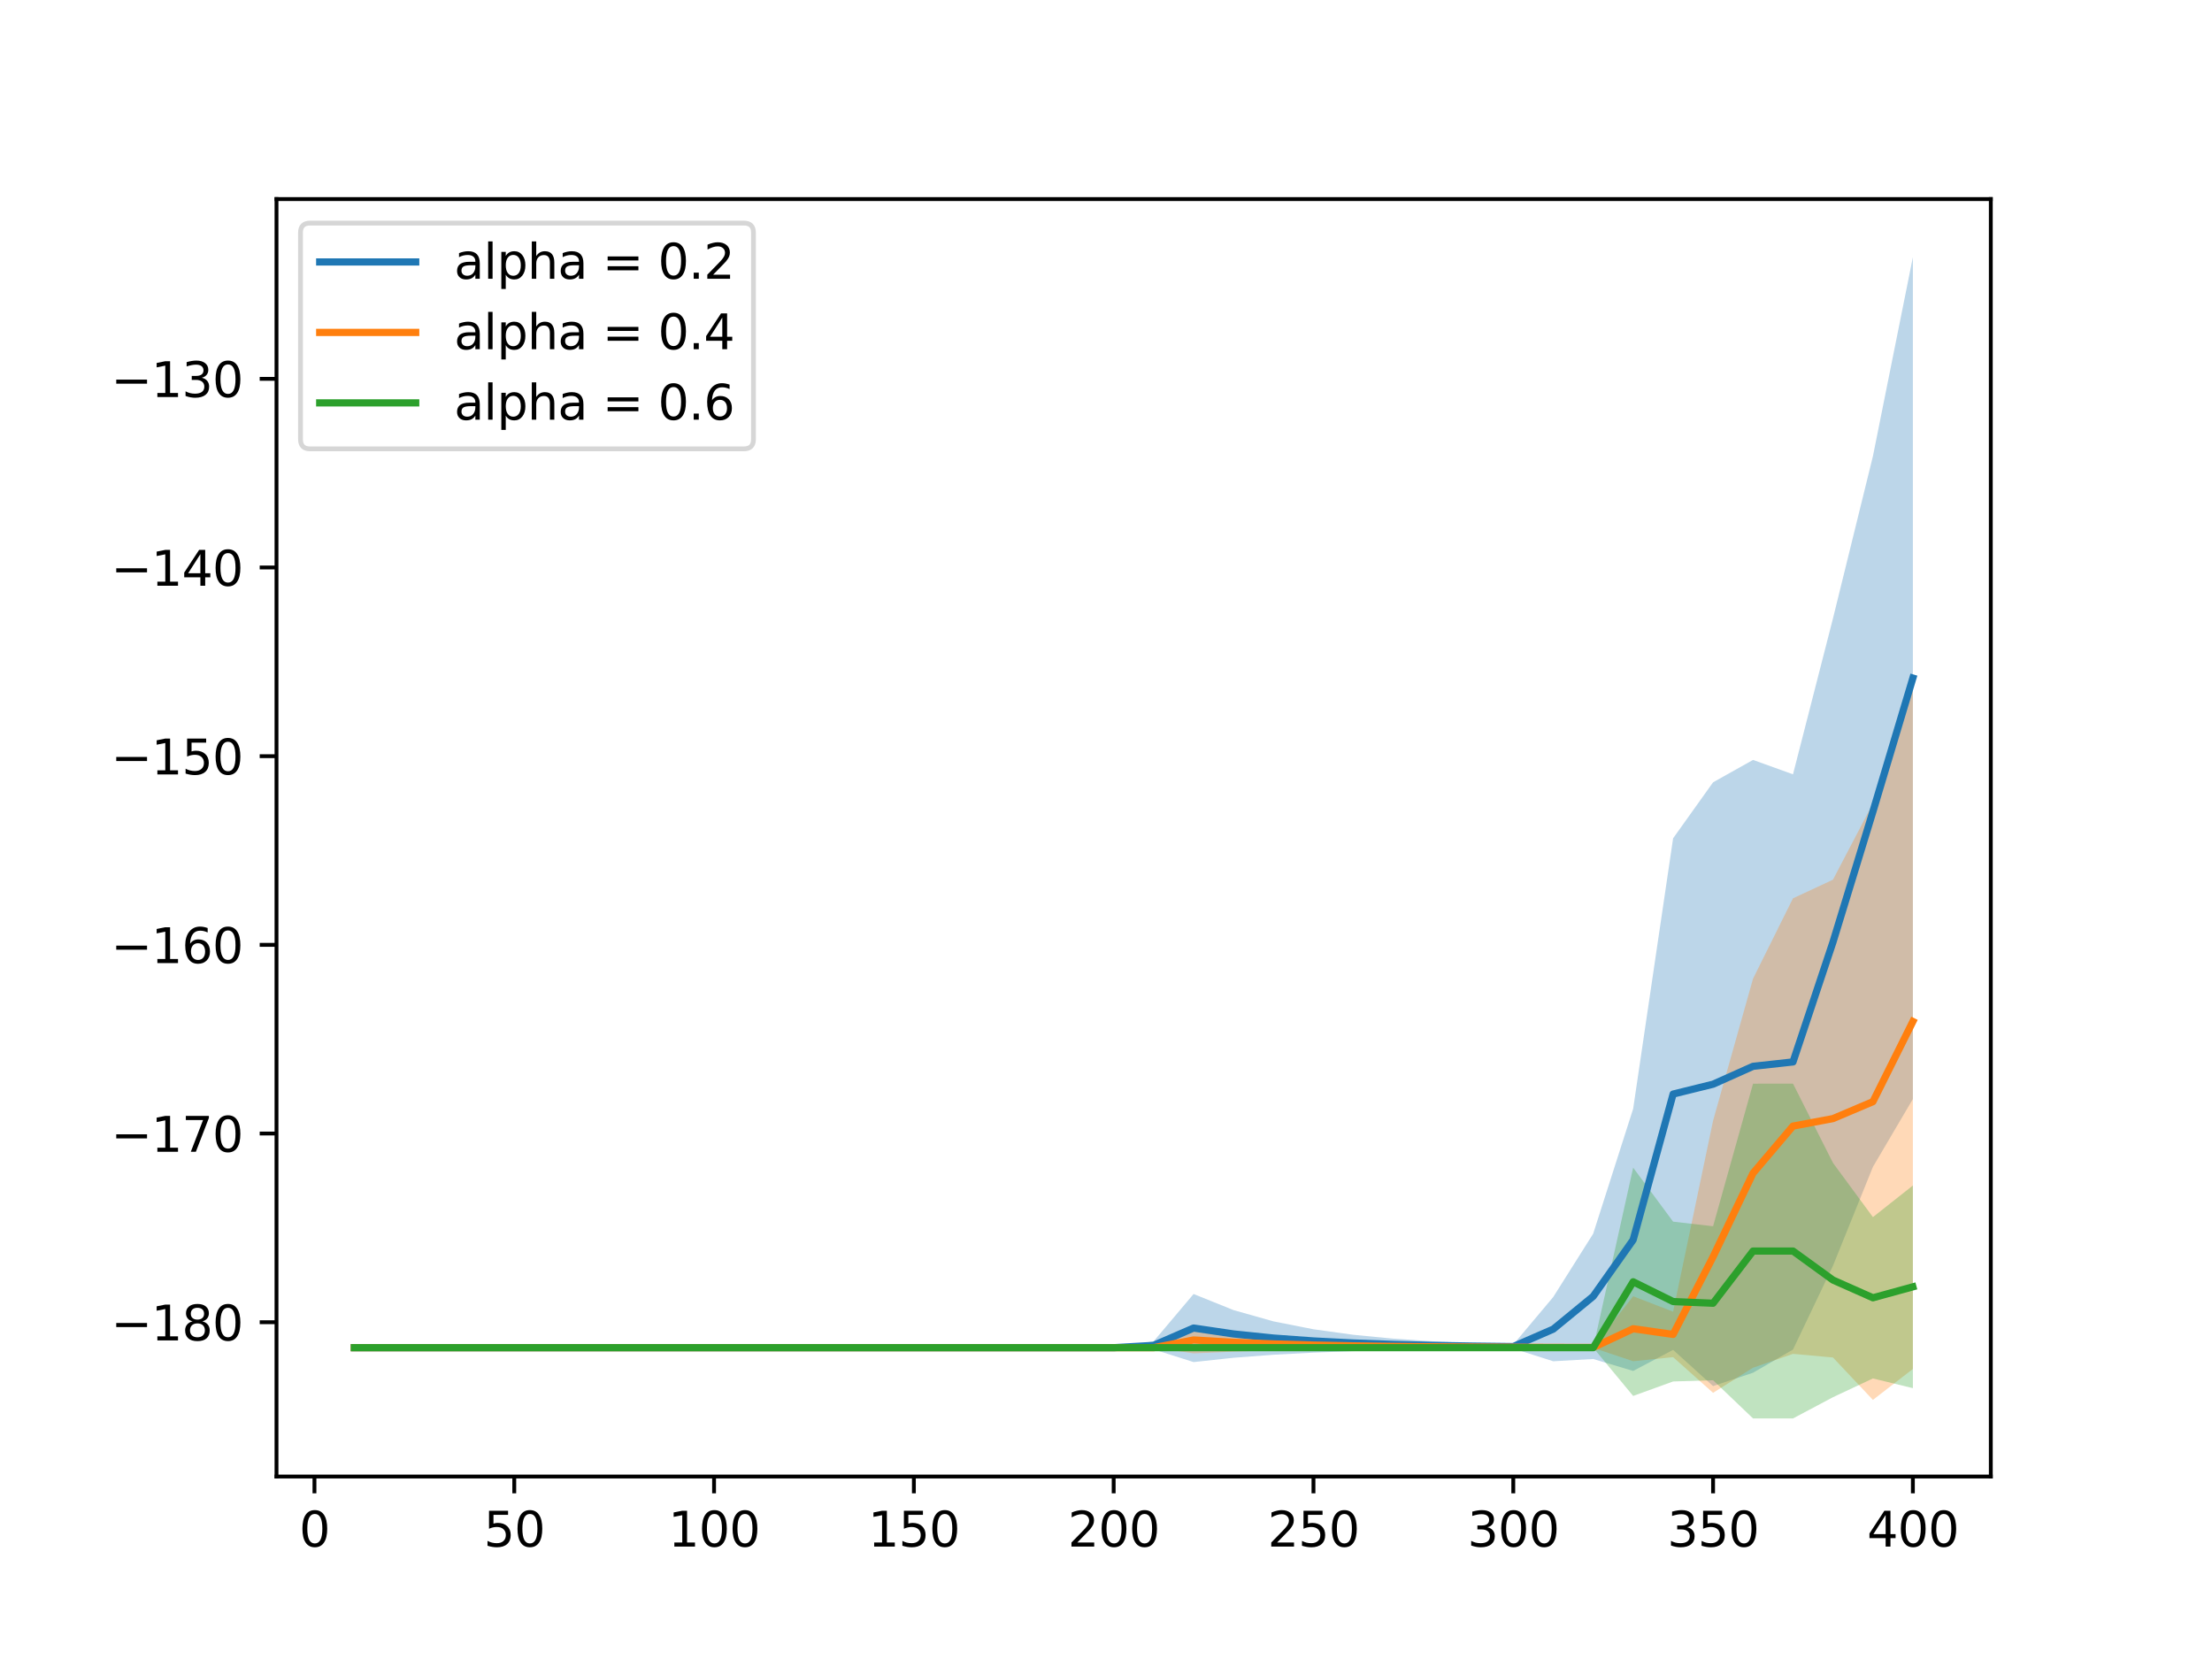 <?xml version="1.0" encoding="utf-8" standalone="no"?>
<!DOCTYPE svg PUBLIC "-//W3C//DTD SVG 1.1//EN"
  "http://www.w3.org/Graphics/SVG/1.1/DTD/svg11.dtd">
<svg height="345.6pt" version="1.1" viewBox="0 0 460.8 345.6" width="460.8pt" xmlns="http://www.w3.org/2000/svg" xmlns:xlink="http://www.w3.org/1999/xlink">
 <defs>
  <style type="text/css">*{stroke-linecap:butt;stroke-linejoin:round;}</style>
 </defs>
 <g id="figure_1">
  <g id="patch_1">
   <path d="M 0 345.6 
L 460.8 345.6 
L 460.8 0 
L 0 0 
z
" style="fill:#ffffff;"/>
  </g>
  <g id="axes_1">
   <g id="patch_2">
    <path d="M 57.6 307.584 
L 414.72 307.584 
L 414.72 41.472 
L 57.6 41.472 
z
" style="fill:#ffffff;"/>
   </g>
   <g id="PolyCollection_1">
    <path clip-path="url(#p2d16465a5b)" d="M 73.833 280.749 
L 73.833 280.749 
L 82.157 280.749 
L 90.482 280.749 
L 98.806 280.749 
L 107.131 280.749 
L 115.455 280.749 
L 123.78 280.749 
L 132.104 280.749 
L 140.429 280.749 
L 148.753 280.749 
L 157.077 280.749 
L 165.402 280.749 
L 173.726 280.749 
L 182.051 280.749 
L 190.375 280.749 
L 198.7 280.749 
L 207.024 280.749 
L 215.349 280.749 
L 223.673 280.749 
L 231.998 280.749 
L 240.322 281.104 
L 248.647 283.746 
L 256.971 282.847 
L 265.296 282.217 
L 273.62 281.777 
L 281.945 281.468 
L 290.269 281.253 
L 298.594 281.101 
L 306.918 280.996 
L 315.243 280.922 
L 323.567 283.577 
L 331.891 283.104 
L 340.216 285.594 
L 348.54 281.204 
L 356.865 288.747 
L 365.189 285.966 
L 373.514 281.136 
L 381.838 263.687 
L 390.163 243.084 
L 398.487 228.946 
L 398.487 228.946 
L 398.487 53.568 
L 390.163 95.041 
L 381.838 128.841 
L 373.514 161.303 
L 365.189 158.305 
L 356.865 162.969 
L 348.54 174.629 
L 340.216 230.981 
L 331.891 257 
L 323.567 270.193 
L 315.243 280.104 
L 306.918 279.828 
L 298.594 279.433 
L 290.269 278.869 
L 281.945 278.063 
L 273.62 276.912 
L 265.296 275.268 
L 256.971 272.919 
L 248.647 269.563 
L 240.322 279.423 
L 231.998 280.749 
L 223.673 280.749 
L 215.349 280.749 
L 207.024 280.749 
L 198.7 280.749 
L 190.375 280.749 
L 182.051 280.749 
L 173.726 280.749 
L 165.402 280.749 
L 157.077 280.749 
L 148.753 280.749 
L 140.429 280.749 
L 132.104 280.749 
L 123.78 280.749 
L 115.455 280.749 
L 107.131 280.749 
L 98.806 280.749 
L 90.482 280.749 
L 82.157 280.749 
L 73.833 280.749 
z
" style="fill:#1f77b4;fill-opacity:0.3;"/>
   </g>
   <g id="PolyCollection_2">
    <path clip-path="url(#p2d16465a5b)" d="M 73.833 280.749 
L 73.833 280.749 
L 82.157 280.749 
L 90.482 280.749 
L 98.806 280.749 
L 107.131 280.749 
L 115.455 280.749 
L 123.78 280.749 
L 132.104 280.749 
L 140.429 280.749 
L 148.753 280.749 
L 157.077 280.749 
L 165.402 280.749 
L 173.726 280.749 
L 182.051 280.749 
L 190.375 280.749 
L 198.7 280.749 
L 207.024 280.749 
L 215.349 280.749 
L 223.673 280.749 
L 231.998 280.749 
L 240.322 280.749 
L 248.647 281.926 
L 256.971 281.573 
L 265.296 281.326 
L 273.62 281.153 
L 281.945 281.031 
L 290.269 280.947 
L 298.594 280.887 
L 306.918 280.846 
L 315.243 280.817 
L 323.567 280.796 
L 331.891 280.782 
L 340.216 283.567 
L 348.54 282.721 
L 356.865 290.151 
L 365.189 284.917 
L 373.514 282.035 
L 381.838 282.791 
L 390.163 291.624 
L 398.487 285.179 
L 398.487 285.179 
L 398.487 140.41 
L 390.163 167.369 
L 381.838 183.258 
L 373.514 187.134 
L 365.189 203.875 
L 356.865 233.463 
L 348.54 273.247 
L 340.216 270.033 
L 331.891 280.625 
L 323.567 280.571 
L 315.243 280.495 
L 306.918 280.387 
L 298.594 280.232 
L 290.269 280.01 
L 281.945 279.694 
L 273.62 279.242 
L 265.296 278.596 
L 256.971 277.673 
L 248.647 276.355 
L 240.322 280.749 
L 231.998 280.749 
L 223.673 280.749 
L 215.349 280.749 
L 207.024 280.749 
L 198.7 280.749 
L 190.375 280.749 
L 182.051 280.749 
L 173.726 280.749 
L 165.402 280.749 
L 157.077 280.749 
L 148.753 280.749 
L 140.429 280.749 
L 132.104 280.749 
L 123.78 280.749 
L 115.455 280.749 
L 107.131 280.749 
L 98.806 280.749 
L 90.482 280.749 
L 82.157 280.749 
L 73.833 280.749 
z
" style="fill:#ff7f0e;fill-opacity:0.3;"/>
   </g>
   <g id="PolyCollection_3">
    <path clip-path="url(#p2d16465a5b)" d="M 73.833 280.749 
L 73.833 280.749 
L 82.157 280.749 
L 90.482 280.749 
L 98.806 280.749 
L 107.131 280.749 
L 115.455 280.749 
L 123.78 280.749 
L 132.104 280.749 
L 140.429 280.749 
L 148.753 280.749 
L 157.077 280.749 
L 165.402 280.749 
L 173.726 280.749 
L 182.051 280.749 
L 190.375 280.749 
L 198.7 280.749 
L 207.024 280.749 
L 215.349 280.749 
L 223.673 280.749 
L 231.998 280.749 
L 240.322 280.749 
L 248.647 280.749 
L 256.971 280.749 
L 265.296 280.749 
L 273.62 280.749 
L 281.945 280.749 
L 290.269 280.749 
L 298.594 280.749 
L 306.918 280.749 
L 315.243 280.749 
L 323.567 280.749 
L 331.891 280.749 
L 340.216 290.799 
L 348.54 287.784 
L 356.865 287.528 
L 365.189 295.486 
L 373.514 295.488 
L 381.838 291.066 
L 390.163 287.154 
L 398.487 289.178 
L 398.487 289.178 
L 398.487 246.962 
L 390.163 253.548 
L 381.838 242.244 
L 373.514 225.741 
L 365.189 225.75 
L 356.865 255.45 
L 348.54 254.494 
L 340.216 243.242 
L 331.891 280.749 
L 323.567 280.749 
L 315.243 280.749 
L 306.918 280.749 
L 298.594 280.749 
L 290.269 280.749 
L 281.945 280.749 
L 273.62 280.749 
L 265.296 280.749 
L 256.971 280.749 
L 248.647 280.749 
L 240.322 280.749 
L 231.998 280.749 
L 223.673 280.749 
L 215.349 280.749 
L 207.024 280.749 
L 198.7 280.749 
L 190.375 280.749 
L 182.051 280.749 
L 173.726 280.749 
L 165.402 280.749 
L 157.077 280.749 
L 148.753 280.749 
L 140.429 280.749 
L 132.104 280.749 
L 123.78 280.749 
L 115.455 280.749 
L 107.131 280.749 
L 98.806 280.749 
L 90.482 280.749 
L 82.157 280.749 
L 73.833 280.749 
z
" style="fill:#2ca02c;fill-opacity:0.3;"/>
   </g>
   <g id="matplotlib.axis_1">
    <g id="xtick_1">
     <g id="line2d_1">
      <defs>
       <path d="M 0 0 
L 0 3.5 
" id="m00a2f1920c" style="stroke:#000000;stroke-width:0.8;"/>
      </defs>
      <g>
       <use style="stroke:#000000;stroke-width:0.8;" x="65.508" xlink:href="#m00a2f1920c" y="307.584"/>
      </g>
     </g>
     <g id="text_1">
      <!-- 0 -->
      <g transform="translate(62.327 322.182)scale(0.1 -0.1)">
       <defs>
        <path d="M 2034 4250 
Q 1547 4250 1301 3770 
Q 1056 3291 1056 2328 
Q 1056 1369 1301 889 
Q 1547 409 2034 409 
Q 2525 409 2770 889 
Q 3016 1369 3016 2328 
Q 3016 3291 2770 3770 
Q 2525 4250 2034 4250 
z
M 2034 4750 
Q 2819 4750 3233 4129 
Q 3647 3509 3647 2328 
Q 3647 1150 3233 529 
Q 2819 -91 2034 -91 
Q 1250 -91 836 529 
Q 422 1150 422 2328 
Q 422 3509 836 4129 
Q 1250 4750 2034 4750 
z
" id="DejaVuSans-30" transform="scale(0.016)"/>
       </defs>
       <use xlink:href="#DejaVuSans-30"/>
      </g>
     </g>
    </g>
    <g id="xtick_2">
     <g id="line2d_2">
      <g>
       <use style="stroke:#000000;stroke-width:0.8;" x="107.131" xlink:href="#m00a2f1920c" y="307.584"/>
      </g>
     </g>
     <g id="text_2">
      <!-- 50 -->
      <g transform="translate(100.768 322.182)scale(0.1 -0.1)">
       <defs>
        <path d="M 691 4666 
L 3169 4666 
L 3169 4134 
L 1269 4134 
L 1269 2991 
Q 1406 3038 1543 3061 
Q 1681 3084 1819 3084 
Q 2600 3084 3056 2656 
Q 3513 2228 3513 1497 
Q 3513 744 3044 326 
Q 2575 -91 1722 -91 
Q 1428 -91 1123 -41 
Q 819 9 494 109 
L 494 744 
Q 775 591 1075 516 
Q 1375 441 1709 441 
Q 2250 441 2565 725 
Q 2881 1009 2881 1497 
Q 2881 1984 2565 2268 
Q 2250 2553 1709 2553 
Q 1456 2553 1204 2497 
Q 953 2441 691 2322 
L 691 4666 
z
" id="DejaVuSans-35" transform="scale(0.016)"/>
       </defs>
       <use xlink:href="#DejaVuSans-35"/>
       <use x="63.623" xlink:href="#DejaVuSans-30"/>
      </g>
     </g>
    </g>
    <g id="xtick_3">
     <g id="line2d_3">
      <g>
       <use style="stroke:#000000;stroke-width:0.8;" x="148.753" xlink:href="#m00a2f1920c" y="307.584"/>
      </g>
     </g>
     <g id="text_3">
      <!-- 100 -->
      <g transform="translate(139.209 322.182)scale(0.1 -0.1)">
       <defs>
        <path d="M 794 531 
L 1825 531 
L 1825 4091 
L 703 3866 
L 703 4441 
L 1819 4666 
L 2450 4666 
L 2450 531 
L 3481 531 
L 3481 0 
L 794 0 
L 794 531 
z
" id="DejaVuSans-31" transform="scale(0.016)"/>
       </defs>
       <use xlink:href="#DejaVuSans-31"/>
       <use x="63.623" xlink:href="#DejaVuSans-30"/>
       <use x="127.246" xlink:href="#DejaVuSans-30"/>
      </g>
     </g>
    </g>
    <g id="xtick_4">
     <g id="line2d_4">
      <g>
       <use style="stroke:#000000;stroke-width:0.8;" x="190.375" xlink:href="#m00a2f1920c" y="307.584"/>
      </g>
     </g>
     <g id="text_4">
      <!-- 150 -->
      <g transform="translate(180.832 322.182)scale(0.1 -0.1)">
       <use xlink:href="#DejaVuSans-31"/>
       <use x="63.623" xlink:href="#DejaVuSans-35"/>
       <use x="127.246" xlink:href="#DejaVuSans-30"/>
      </g>
     </g>
    </g>
    <g id="xtick_5">
     <g id="line2d_5">
      <g>
       <use style="stroke:#000000;stroke-width:0.8;" x="231.998" xlink:href="#m00a2f1920c" y="307.584"/>
      </g>
     </g>
     <g id="text_5">
      <!-- 200 -->
      <g transform="translate(222.454 322.182)scale(0.1 -0.1)">
       <defs>
        <path d="M 1228 531 
L 3431 531 
L 3431 0 
L 469 0 
L 469 531 
Q 828 903 1448 1529 
Q 2069 2156 2228 2338 
Q 2531 2678 2651 2914 
Q 2772 3150 2772 3378 
Q 2772 3750 2511 3984 
Q 2250 4219 1831 4219 
Q 1534 4219 1204 4116 
Q 875 4013 500 3803 
L 500 4441 
Q 881 4594 1212 4672 
Q 1544 4750 1819 4750 
Q 2544 4750 2975 4387 
Q 3406 4025 3406 3419 
Q 3406 3131 3298 2873 
Q 3191 2616 2906 2266 
Q 2828 2175 2409 1742 
Q 1991 1309 1228 531 
z
" id="DejaVuSans-32" transform="scale(0.016)"/>
       </defs>
       <use xlink:href="#DejaVuSans-32"/>
       <use x="63.623" xlink:href="#DejaVuSans-30"/>
       <use x="127.246" xlink:href="#DejaVuSans-30"/>
      </g>
     </g>
    </g>
    <g id="xtick_6">
     <g id="line2d_6">
      <g>
       <use style="stroke:#000000;stroke-width:0.8;" x="273.62" xlink:href="#m00a2f1920c" y="307.584"/>
      </g>
     </g>
     <g id="text_6">
      <!-- 250 -->
      <g transform="translate(264.076 322.182)scale(0.1 -0.1)">
       <use xlink:href="#DejaVuSans-32"/>
       <use x="63.623" xlink:href="#DejaVuSans-35"/>
       <use x="127.246" xlink:href="#DejaVuSans-30"/>
      </g>
     </g>
    </g>
    <g id="xtick_7">
     <g id="line2d_7">
      <g>
       <use style="stroke:#000000;stroke-width:0.8;" x="315.243" xlink:href="#m00a2f1920c" y="307.584"/>
      </g>
     </g>
     <g id="text_7">
      <!-- 300 -->
      <g transform="translate(305.699 322.182)scale(0.1 -0.1)">
       <defs>
        <path d="M 2597 2516 
Q 3050 2419 3304 2112 
Q 3559 1806 3559 1356 
Q 3559 666 3084 287 
Q 2609 -91 1734 -91 
Q 1441 -91 1130 -33 
Q 819 25 488 141 
L 488 750 
Q 750 597 1062 519 
Q 1375 441 1716 441 
Q 2309 441 2620 675 
Q 2931 909 2931 1356 
Q 2931 1769 2642 2001 
Q 2353 2234 1838 2234 
L 1294 2234 
L 1294 2753 
L 1863 2753 
Q 2328 2753 2575 2939 
Q 2822 3125 2822 3475 
Q 2822 3834 2567 4026 
Q 2313 4219 1838 4219 
Q 1578 4219 1281 4162 
Q 984 4106 628 3988 
L 628 4550 
Q 988 4650 1302 4700 
Q 1616 4750 1894 4750 
Q 2613 4750 3031 4423 
Q 3450 4097 3450 3541 
Q 3450 3153 3228 2886 
Q 3006 2619 2597 2516 
z
" id="DejaVuSans-33" transform="scale(0.016)"/>
       </defs>
       <use xlink:href="#DejaVuSans-33"/>
       <use x="63.623" xlink:href="#DejaVuSans-30"/>
       <use x="127.246" xlink:href="#DejaVuSans-30"/>
      </g>
     </g>
    </g>
    <g id="xtick_8">
     <g id="line2d_8">
      <g>
       <use style="stroke:#000000;stroke-width:0.8;" x="356.865" xlink:href="#m00a2f1920c" y="307.584"/>
      </g>
     </g>
     <g id="text_8">
      <!-- 350 -->
      <g transform="translate(347.321 322.182)scale(0.1 -0.1)">
       <use xlink:href="#DejaVuSans-33"/>
       <use x="63.623" xlink:href="#DejaVuSans-35"/>
       <use x="127.246" xlink:href="#DejaVuSans-30"/>
      </g>
     </g>
    </g>
    <g id="xtick_9">
     <g id="line2d_9">
      <g>
       <use style="stroke:#000000;stroke-width:0.8;" x="398.487" xlink:href="#m00a2f1920c" y="307.584"/>
      </g>
     </g>
     <g id="text_9">
      <!-- 400 -->
      <g transform="translate(388.944 322.182)scale(0.1 -0.1)">
       <defs>
        <path d="M 2419 4116 
L 825 1625 
L 2419 1625 
L 2419 4116 
z
M 2253 4666 
L 3047 4666 
L 3047 1625 
L 3713 1625 
L 3713 1100 
L 3047 1100 
L 3047 0 
L 2419 0 
L 2419 1100 
L 313 1100 
L 313 1709 
L 2253 4666 
z
" id="DejaVuSans-34" transform="scale(0.016)"/>
       </defs>
       <use xlink:href="#DejaVuSans-34"/>
       <use x="63.623" xlink:href="#DejaVuSans-30"/>
       <use x="127.246" xlink:href="#DejaVuSans-30"/>
      </g>
     </g>
    </g>
   </g>
   <g id="matplotlib.axis_2">
    <g id="ytick_1">
     <g id="line2d_10">
      <defs>
       <path d="M 0 0 
L -3.5 0 
" id="m73f10cc98e" style="stroke:#000000;stroke-width:0.8;"/>
      </defs>
      <g>
       <use style="stroke:#000000;stroke-width:0.8;" x="57.6" xlink:href="#m73f10cc98e" y="275.438"/>
      </g>
     </g>
     <g id="text_10">
      <!-- −180 -->
      <g transform="translate(23.133 279.237)scale(0.1 -0.1)">
       <defs>
        <path d="M 678 2272 
L 4684 2272 
L 4684 1741 
L 678 1741 
L 678 2272 
z
" id="DejaVuSans-2212" transform="scale(0.016)"/>
        <path d="M 2034 2216 
Q 1584 2216 1326 1975 
Q 1069 1734 1069 1313 
Q 1069 891 1326 650 
Q 1584 409 2034 409 
Q 2484 409 2743 651 
Q 3003 894 3003 1313 
Q 3003 1734 2745 1975 
Q 2488 2216 2034 2216 
z
M 1403 2484 
Q 997 2584 770 2862 
Q 544 3141 544 3541 
Q 544 4100 942 4425 
Q 1341 4750 2034 4750 
Q 2731 4750 3128 4425 
Q 3525 4100 3525 3541 
Q 3525 3141 3298 2862 
Q 3072 2584 2669 2484 
Q 3125 2378 3379 2068 
Q 3634 1759 3634 1313 
Q 3634 634 3220 271 
Q 2806 -91 2034 -91 
Q 1263 -91 848 271 
Q 434 634 434 1313 
Q 434 1759 690 2068 
Q 947 2378 1403 2484 
z
M 1172 3481 
Q 1172 3119 1398 2916 
Q 1625 2713 2034 2713 
Q 2441 2713 2670 2916 
Q 2900 3119 2900 3481 
Q 2900 3844 2670 4047 
Q 2441 4250 2034 4250 
Q 1625 4250 1398 4047 
Q 1172 3844 1172 3481 
z
" id="DejaVuSans-38" transform="scale(0.016)"/>
       </defs>
       <use xlink:href="#DejaVuSans-2212"/>
       <use x="83.789" xlink:href="#DejaVuSans-31"/>
       <use x="147.412" xlink:href="#DejaVuSans-38"/>
       <use x="211.035" xlink:href="#DejaVuSans-30"/>
      </g>
     </g>
    </g>
    <g id="ytick_2">
     <g id="line2d_11">
      <g>
       <use style="stroke:#000000;stroke-width:0.8;" x="57.6" xlink:href="#m73f10cc98e" y="236.134"/>
      </g>
     </g>
     <g id="text_11">
      <!-- −170 -->
      <g transform="translate(23.133 239.933)scale(0.1 -0.1)">
       <defs>
        <path d="M 525 4666 
L 3525 4666 
L 3525 4397 
L 1831 0 
L 1172 0 
L 2766 4134 
L 525 4134 
L 525 4666 
z
" id="DejaVuSans-37" transform="scale(0.016)"/>
       </defs>
       <use xlink:href="#DejaVuSans-2212"/>
       <use x="83.789" xlink:href="#DejaVuSans-31"/>
       <use x="147.412" xlink:href="#DejaVuSans-37"/>
       <use x="211.035" xlink:href="#DejaVuSans-30"/>
      </g>
     </g>
    </g>
    <g id="ytick_3">
     <g id="line2d_12">
      <g>
       <use style="stroke:#000000;stroke-width:0.8;" x="57.6" xlink:href="#m73f10cc98e" y="196.829"/>
      </g>
     </g>
     <g id="text_12">
      <!-- −160 -->
      <g transform="translate(23.133 200.628)scale(0.1 -0.1)">
       <defs>
        <path d="M 2113 2584 
Q 1688 2584 1439 2293 
Q 1191 2003 1191 1497 
Q 1191 994 1439 701 
Q 1688 409 2113 409 
Q 2538 409 2786 701 
Q 3034 994 3034 1497 
Q 3034 2003 2786 2293 
Q 2538 2584 2113 2584 
z
M 3366 4563 
L 3366 3988 
Q 3128 4100 2886 4159 
Q 2644 4219 2406 4219 
Q 1781 4219 1451 3797 
Q 1122 3375 1075 2522 
Q 1259 2794 1537 2939 
Q 1816 3084 2150 3084 
Q 2853 3084 3261 2657 
Q 3669 2231 3669 1497 
Q 3669 778 3244 343 
Q 2819 -91 2113 -91 
Q 1303 -91 875 529 
Q 447 1150 447 2328 
Q 447 3434 972 4092 
Q 1497 4750 2381 4750 
Q 2619 4750 2861 4703 
Q 3103 4656 3366 4563 
z
" id="DejaVuSans-36" transform="scale(0.016)"/>
       </defs>
       <use xlink:href="#DejaVuSans-2212"/>
       <use x="83.789" xlink:href="#DejaVuSans-31"/>
       <use x="147.412" xlink:href="#DejaVuSans-36"/>
       <use x="211.035" xlink:href="#DejaVuSans-30"/>
      </g>
     </g>
    </g>
    <g id="ytick_4">
     <g id="line2d_13">
      <g>
       <use style="stroke:#000000;stroke-width:0.8;" x="57.6" xlink:href="#m73f10cc98e" y="157.525"/>
      </g>
     </g>
     <g id="text_13">
      <!-- −150 -->
      <g transform="translate(23.133 161.324)scale(0.1 -0.1)">
       <use xlink:href="#DejaVuSans-2212"/>
       <use x="83.789" xlink:href="#DejaVuSans-31"/>
       <use x="147.412" xlink:href="#DejaVuSans-35"/>
       <use x="211.035" xlink:href="#DejaVuSans-30"/>
      </g>
     </g>
    </g>
    <g id="ytick_5">
     <g id="line2d_14">
      <g>
       <use style="stroke:#000000;stroke-width:0.8;" x="57.6" xlink:href="#m73f10cc98e" y="118.22"/>
      </g>
     </g>
     <g id="text_14">
      <!-- −140 -->
      <g transform="translate(23.133 122.019)scale(0.1 -0.1)">
       <use xlink:href="#DejaVuSans-2212"/>
       <use x="83.789" xlink:href="#DejaVuSans-31"/>
       <use x="147.412" xlink:href="#DejaVuSans-34"/>
       <use x="211.035" xlink:href="#DejaVuSans-30"/>
      </g>
     </g>
    </g>
    <g id="ytick_6">
     <g id="line2d_15">
      <g>
       <use style="stroke:#000000;stroke-width:0.8;" x="57.6" xlink:href="#m73f10cc98e" y="78.916"/>
      </g>
     </g>
     <g id="text_15">
      <!-- −130 -->
      <g transform="translate(23.133 82.715)scale(0.1 -0.1)">
       <use xlink:href="#DejaVuSans-2212"/>
       <use x="83.789" xlink:href="#DejaVuSans-31"/>
       <use x="147.412" xlink:href="#DejaVuSans-33"/>
       <use x="211.035" xlink:href="#DejaVuSans-30"/>
      </g>
     </g>
    </g>
   </g>
   <g id="line2d_16">
    <path clip-path="url(#p2d16465a5b)" d="M 73.833 280.749 
L 82.157 280.749 
L 90.482 280.749 
L 98.806 280.749 
L 107.131 280.749 
L 115.455 280.749 
L 123.78 280.749 
L 132.104 280.749 
L 140.429 280.749 
L 148.753 280.749 
L 157.077 280.749 
L 165.402 280.749 
L 173.726 280.749 
L 182.051 280.749 
L 190.375 280.749 
L 198.7 280.749 
L 207.024 280.749 
L 215.349 280.749 
L 223.673 280.749 
L 231.998 280.749 
L 240.322 280.263 
L 248.647 276.655 
L 256.971 277.883 
L 265.296 278.743 
L 273.62 279.344 
L 281.945 279.766 
L 290.269 280.061 
L 298.594 280.267 
L 306.918 280.412 
L 315.243 280.513 
L 323.567 276.885 
L 331.891 270.052 
L 340.216 258.287 
L 348.54 227.916 
L 356.865 225.858 
L 365.189 222.135 
L 373.514 221.22 
L 381.838 196.264 
L 390.163 169.062 
L 398.487 141.257 
" style="fill:none;stroke:#1f77b4;stroke-linecap:square;stroke-width:1.5;"/>
   </g>
   <g id="line2d_17">
    <path clip-path="url(#p2d16465a5b)" d="M 73.833 280.749 
L 82.157 280.749 
L 90.482 280.749 
L 98.806 280.749 
L 107.131 280.749 
L 115.455 280.749 
L 123.78 280.749 
L 132.104 280.749 
L 140.429 280.749 
L 148.753 280.749 
L 157.077 280.749 
L 165.402 280.749 
L 173.726 280.749 
L 182.051 280.749 
L 190.375 280.749 
L 198.7 280.749 
L 207.024 280.749 
L 215.349 280.749 
L 223.673 280.749 
L 231.998 280.749 
L 240.322 280.749 
L 248.647 279.141 
L 256.971 279.623 
L 265.296 279.961 
L 273.62 280.197 
L 281.945 280.363 
L 290.269 280.478 
L 298.594 280.56 
L 306.918 280.616 
L 315.243 280.656 
L 323.567 280.684 
L 331.891 280.703 
L 340.216 276.8 
L 348.54 277.984 
L 356.865 261.807 
L 365.189 244.396 
L 373.514 234.585 
L 381.838 233.025 
L 390.163 229.497 
L 398.487 212.795 
" style="fill:none;stroke:#ff7f0e;stroke-linecap:square;stroke-width:1.5;"/>
   </g>
   <g id="line2d_18">
    <path clip-path="url(#p2d16465a5b)" d="M 73.833 280.749 
L 82.157 280.749 
L 90.482 280.749 
L 98.806 280.749 
L 107.131 280.749 
L 115.455 280.749 
L 123.78 280.749 
L 132.104 280.749 
L 140.429 280.749 
L 148.753 280.749 
L 157.077 280.749 
L 165.402 280.749 
L 173.726 280.749 
L 182.051 280.749 
L 190.375 280.749 
L 198.7 280.749 
L 207.024 280.749 
L 215.349 280.749 
L 223.673 280.749 
L 231.998 280.749 
L 240.322 280.749 
L 248.647 280.749 
L 256.971 280.749 
L 265.296 280.749 
L 273.62 280.749 
L 281.945 280.749 
L 290.269 280.749 
L 298.594 280.749 
L 306.918 280.749 
L 315.243 280.749 
L 323.567 280.749 
L 331.891 280.749 
L 340.216 267.02 
L 348.54 271.139 
L 356.865 271.489 
L 365.189 260.618 
L 373.514 260.615 
L 381.838 266.655 
L 390.163 270.351 
L 398.487 268.07 
" style="fill:none;stroke:#2ca02c;stroke-linecap:square;stroke-width:1.5;"/>
   </g>
   <g id="patch_3">
    <path d="M 57.6 307.584 
L 57.6 41.472 
" style="fill:none;stroke:#000000;stroke-linecap:square;stroke-linejoin:miter;stroke-width:0.8;"/>
   </g>
   <g id="patch_4">
    <path d="M 414.72 307.584 
L 414.72 41.472 
" style="fill:none;stroke:#000000;stroke-linecap:square;stroke-linejoin:miter;stroke-width:0.8;"/>
   </g>
   <g id="patch_5">
    <path d="M 57.6 307.584 
L 414.72 307.584 
" style="fill:none;stroke:#000000;stroke-linecap:square;stroke-linejoin:miter;stroke-width:0.8;"/>
   </g>
   <g id="patch_6">
    <path d="M 57.6 41.472 
L 414.72 41.472 
" style="fill:none;stroke:#000000;stroke-linecap:square;stroke-linejoin:miter;stroke-width:0.8;"/>
   </g>
   <g id="legend_1">
    <g id="patch_7">
     <path d="M 64.6 93.506 
L 154.959 93.506 
Q 156.959 93.506 156.959 91.506 
L 156.959 48.472 
Q 156.959 46.472 154.959 46.472 
L 64.6 46.472 
Q 62.6 46.472 62.6 48.472 
L 62.6 91.506 
Q 62.6 93.506 64.6 93.506 
z
" style="fill:#ffffff;opacity:0.8;stroke:#cccccc;stroke-linejoin:miter;"/>
    </g>
    <g id="line2d_19">
     <path d="M 66.6 54.57 
L 86.6 54.57 
" style="fill:none;stroke:#1f77b4;stroke-linecap:square;stroke-width:1.5;"/>
    </g>
    <g id="line2d_20"/>
    <g id="text_16">
     <!-- alpha = 0.2 -->
     <g transform="translate(94.6 58.07)scale(0.1 -0.1)">
      <defs>
       <path d="M 2194 1759 
Q 1497 1759 1228 1600 
Q 959 1441 959 1056 
Q 959 750 1161 570 
Q 1363 391 1709 391 
Q 2188 391 2477 730 
Q 2766 1069 2766 1631 
L 2766 1759 
L 2194 1759 
z
M 3341 1997 
L 3341 0 
L 2766 0 
L 2766 531 
Q 2569 213 2275 61 
Q 1981 -91 1556 -91 
Q 1019 -91 701 211 
Q 384 513 384 1019 
Q 384 1609 779 1909 
Q 1175 2209 1959 2209 
L 2766 2209 
L 2766 2266 
Q 2766 2663 2505 2880 
Q 2244 3097 1772 3097 
Q 1472 3097 1187 3025 
Q 903 2953 641 2809 
L 641 3341 
Q 956 3463 1253 3523 
Q 1550 3584 1831 3584 
Q 2591 3584 2966 3190 
Q 3341 2797 3341 1997 
z
" id="DejaVuSans-61" transform="scale(0.016)"/>
       <path d="M 603 4863 
L 1178 4863 
L 1178 0 
L 603 0 
L 603 4863 
z
" id="DejaVuSans-6c" transform="scale(0.016)"/>
       <path d="M 1159 525 
L 1159 -1331 
L 581 -1331 
L 581 3500 
L 1159 3500 
L 1159 2969 
Q 1341 3281 1617 3432 
Q 1894 3584 2278 3584 
Q 2916 3584 3314 3078 
Q 3713 2572 3713 1747 
Q 3713 922 3314 415 
Q 2916 -91 2278 -91 
Q 1894 -91 1617 61 
Q 1341 213 1159 525 
z
M 3116 1747 
Q 3116 2381 2855 2742 
Q 2594 3103 2138 3103 
Q 1681 3103 1420 2742 
Q 1159 2381 1159 1747 
Q 1159 1113 1420 752 
Q 1681 391 2138 391 
Q 2594 391 2855 752 
Q 3116 1113 3116 1747 
z
" id="DejaVuSans-70" transform="scale(0.016)"/>
       <path d="M 3513 2113 
L 3513 0 
L 2938 0 
L 2938 2094 
Q 2938 2591 2744 2837 
Q 2550 3084 2163 3084 
Q 1697 3084 1428 2787 
Q 1159 2491 1159 1978 
L 1159 0 
L 581 0 
L 581 4863 
L 1159 4863 
L 1159 2956 
Q 1366 3272 1645 3428 
Q 1925 3584 2291 3584 
Q 2894 3584 3203 3211 
Q 3513 2838 3513 2113 
z
" id="DejaVuSans-68" transform="scale(0.016)"/>
       <path id="DejaVuSans-20" transform="scale(0.016)"/>
       <path d="M 678 2906 
L 4684 2906 
L 4684 2381 
L 678 2381 
L 678 2906 
z
M 678 1631 
L 4684 1631 
L 4684 1100 
L 678 1100 
L 678 1631 
z
" id="DejaVuSans-3d" transform="scale(0.016)"/>
       <path d="M 684 794 
L 1344 794 
L 1344 0 
L 684 0 
L 684 794 
z
" id="DejaVuSans-2e" transform="scale(0.016)"/>
      </defs>
      <use xlink:href="#DejaVuSans-61"/>
      <use x="61.279" xlink:href="#DejaVuSans-6c"/>
      <use x="89.062" xlink:href="#DejaVuSans-70"/>
      <use x="152.539" xlink:href="#DejaVuSans-68"/>
      <use x="215.918" xlink:href="#DejaVuSans-61"/>
      <use x="277.197" xlink:href="#DejaVuSans-20"/>
      <use x="308.984" xlink:href="#DejaVuSans-3d"/>
      <use x="392.773" xlink:href="#DejaVuSans-20"/>
      <use x="424.561" xlink:href="#DejaVuSans-30"/>
      <use x="488.184" xlink:href="#DejaVuSans-2e"/>
      <use x="519.971" xlink:href="#DejaVuSans-32"/>
     </g>
    </g>
    <g id="line2d_21">
     <path d="M 66.6 69.249 
L 86.6 69.249 
" style="fill:none;stroke:#ff7f0e;stroke-linecap:square;stroke-width:1.5;"/>
    </g>
    <g id="line2d_22"/>
    <g id="text_17">
     <!-- alpha = 0.4 -->
     <g transform="translate(94.6 72.749)scale(0.1 -0.1)">
      <defs>
       <path d="M 2419 4116 
L 825 1625 
L 2419 1625 
L 2419 4116 
z
M 2253 4666 
L 3047 4666 
L 3047 1625 
L 3713 1625 
L 3713 1100 
L 3047 1100 
L 3047 0 
L 2419 0 
L 2419 1100 
L 313 1100 
L 313 1709 
L 2253 4666 
z
" id="DejaVuSans-34" transform="scale(0.016)"/>
      </defs>
      <use xlink:href="#DejaVuSans-61"/>
      <use x="61.279" xlink:href="#DejaVuSans-6c"/>
      <use x="89.062" xlink:href="#DejaVuSans-70"/>
      <use x="152.539" xlink:href="#DejaVuSans-68"/>
      <use x="215.918" xlink:href="#DejaVuSans-61"/>
      <use x="277.197" xlink:href="#DejaVuSans-20"/>
      <use x="308.984" xlink:href="#DejaVuSans-3d"/>
      <use x="392.773" xlink:href="#DejaVuSans-20"/>
      <use x="424.561" xlink:href="#DejaVuSans-30"/>
      <use x="488.184" xlink:href="#DejaVuSans-2e"/>
      <use x="519.971" xlink:href="#DejaVuSans-34"/>
     </g>
    </g>
    <g id="line2d_23">
     <path d="M 66.6 83.927 
L 86.6 83.927 
" style="fill:none;stroke:#2ca02c;stroke-linecap:square;stroke-width:1.5;"/>
    </g>
    <g id="line2d_24"/>
    <g id="text_18">
     <!-- alpha = 0.6 -->
     <g transform="translate(94.6 87.427)scale(0.1 -0.1)">
      <defs>
       <path d="M 2113 2584 
Q 1688 2584 1439 2293 
Q 1191 2003 1191 1497 
Q 1191 994 1439 701 
Q 1688 409 2113 409 
Q 2538 409 2786 701 
Q 3034 994 3034 1497 
Q 3034 2003 2786 2293 
Q 2538 2584 2113 2584 
z
M 3366 4563 
L 3366 3988 
Q 3128 4100 2886 4159 
Q 2644 4219 2406 4219 
Q 1781 4219 1451 3797 
Q 1122 3375 1075 2522 
Q 1259 2794 1537 2939 
Q 1816 3084 2150 3084 
Q 2853 3084 3261 2657 
Q 3669 2231 3669 1497 
Q 3669 778 3244 343 
Q 2819 -91 2113 -91 
Q 1303 -91 875 529 
Q 447 1150 447 2328 
Q 447 3434 972 4092 
Q 1497 4750 2381 4750 
Q 2619 4750 2861 4703 
Q 3103 4656 3366 4563 
z
" id="DejaVuSans-36" transform="scale(0.016)"/>
      </defs>
      <use xlink:href="#DejaVuSans-61"/>
      <use x="61.279" xlink:href="#DejaVuSans-6c"/>
      <use x="89.062" xlink:href="#DejaVuSans-70"/>
      <use x="152.539" xlink:href="#DejaVuSans-68"/>
      <use x="215.918" xlink:href="#DejaVuSans-61"/>
      <use x="277.197" xlink:href="#DejaVuSans-20"/>
      <use x="308.984" xlink:href="#DejaVuSans-3d"/>
      <use x="392.773" xlink:href="#DejaVuSans-20"/>
      <use x="424.561" xlink:href="#DejaVuSans-30"/>
      <use x="488.184" xlink:href="#DejaVuSans-2e"/>
      <use x="519.971" xlink:href="#DejaVuSans-36"/>
     </g>
    </g>
   </g>
  </g>
 </g>
 <defs>
  <clipPath id="pb876cd4972">
   <rect height="266.112" width="357.12" x="57.6" y="41.472"/>
  </clipPath>
 </defs>
</svg>
